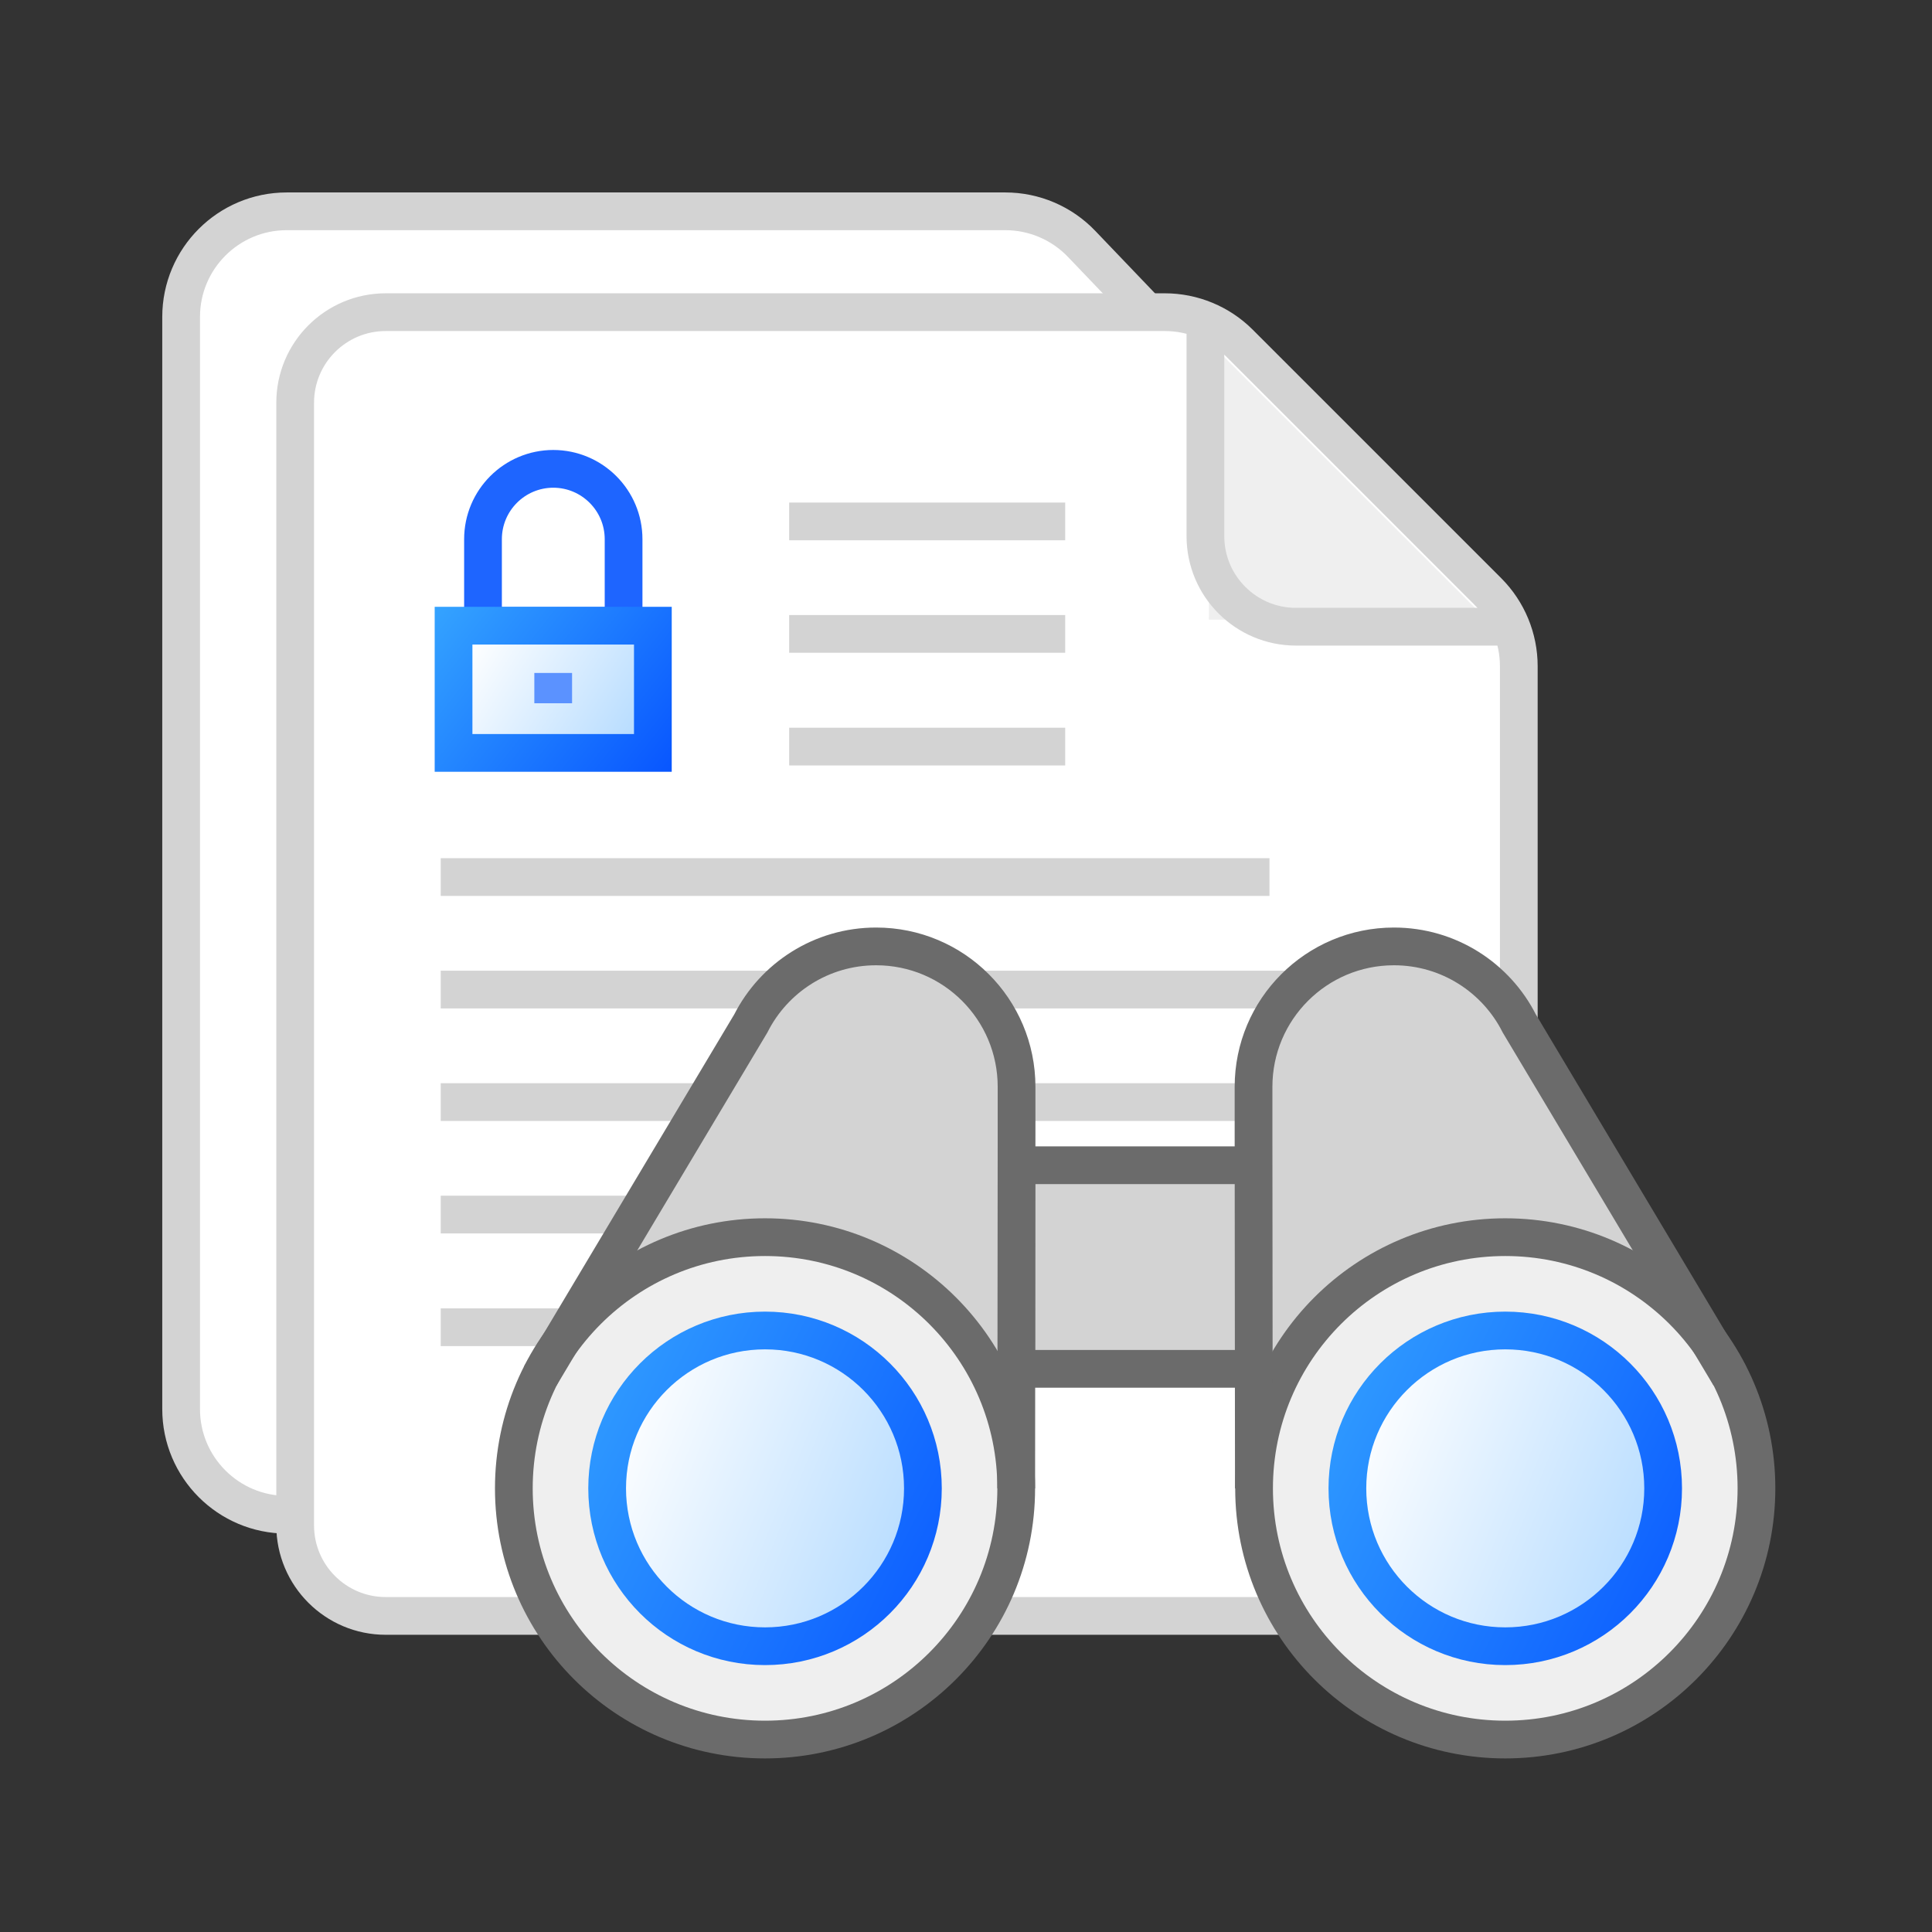 <svg width="128" height="128" viewBox="0 0 128 128" fill="none" xmlns="http://www.w3.org/2000/svg">
<rect x="0" y="0" width="128" height="128" fill="#333333" stroke="none"/>
<path d="M66.605 14H19C15.134 14 12 17.134 12 21V93.355C12 97.221 15.134 100.355 19 100.355H94.554V40.092L71.663 16.162C70.343 14.781 68.515 14 66.605 14Z" fill="white" stroke="#D3D3D3" stroke-width="2.5" stroke-miterlimit="10"/>
<path d="M100.624 107.059H25.556C22.243 107.059 19.556 104.373 19.556 101.059V26.682C19.556 23.368 22.243 20.682 25.556 20.682H77.168C79.025 20.682 80.805 21.419 82.118 22.732L98.574 39.188C99.886 40.501 100.624 42.281 100.624 44.138V107.059Z" fill="white" stroke="#D3D3D3" stroke-width="2.5" stroke-miterlimit="10"/>
<path d="M36.651 31.062C39.226 31.062 41.314 33.15 41.314 35.725V41.465H32V35.725C32 33.15 34.087 31.062 36.663 31.062H36.651Z" stroke="#1E65FF" stroke-width="2.5" stroke-miterlimit="10"/>
<path d="M43.254 41.453H30.049V49.882H43.254V41.453Z" fill="url(#paint0_linear_200_5806)" stroke="url(#paint1_linear_200_5806)" stroke-width="2.5" stroke-miterlimit="10"/>
<path d="M36.651 44.585V46.593" stroke="#5B92FF" stroke-width="2.5" stroke-miterlimit="10"/>
<path d="M29.199 58.107H84.106" stroke="#D3D3D3" stroke-width="2.5" stroke-miterlimit="10"/>
<path d="M29.199 65.561H90.856" stroke="#D3D3D3" stroke-width="2.5" stroke-miterlimit="10"/>
<path d="M29.199 73.015H84.106" stroke="#D3D3D3" stroke-width="2.5" stroke-miterlimit="10"/>
<path d="M29.199 80.468H90.856" stroke="#D3D3D3" stroke-width="2.5" stroke-miterlimit="10"/>
<path d="M29.199 87.933H84.106" stroke="#D3D3D3" stroke-width="2.5" stroke-miterlimit="10"/>
<path d="M52.285 34.545H70.572" stroke="#D3D3D3" stroke-width="2.5" stroke-miterlimit="10"/>
<path d="M52.285 41.998H70.572" stroke="#D3D3D3" stroke-width="2.5" stroke-miterlimit="10"/>
<path d="M52.285 49.463H70.572" stroke="#D3D3D3" stroke-width="2.5" stroke-miterlimit="10"/>
<path d="M98.503 41.056H80.091L80.125 22.678L98.503 41.056Z" fill="#EFEFEF"/>
<path d="M100.407 41.522H85.862C82.548 41.522 79.862 38.836 79.862 35.522V20.965" stroke="#D3D3D3" stroke-width="2.5" stroke-miterlimit="10"/>
<path d="M83.073 77.2H67.326V90.689H83.073V77.2Z" fill="#D3D3D3" stroke="#6B6B6B" stroke-width="2.5" stroke-miterlimit="10"/>
<path d="M67.35 71.993C67.247 68.329 65.251 65.016 61.598 63.394C56.867 61.295 52.069 63.416 51.025 65.901L35.313 92.47C35.313 92.47 39.635 81.795 52.08 82.01C64.525 82.226 67.361 96.792 67.361 96.792V71.993H67.35Z" fill="#D3D3D3"/>
<path d="M50.685 115.25C59.876 115.25 67.327 107.799 67.327 98.608C67.327 89.416 59.876 81.965 50.685 81.965C41.494 81.965 34.043 89.416 34.043 98.608C34.043 107.799 41.494 115.25 50.685 115.25Z" fill="#EFEFEF" stroke="#6B6B6B" stroke-width="2.5" stroke-miterlimit="10"/>
<path d="M50.685 109.067C56.462 109.067 61.145 104.384 61.145 98.607C61.145 92.831 56.462 88.148 50.685 88.148C44.908 88.148 40.225 92.831 40.225 98.607C40.225 104.384 44.908 109.067 50.685 109.067Z" fill="url(#paint2_linear_200_5806)" stroke="url(#paint3_linear_200_5806)" stroke-width="2.5" stroke-miterlimit="10"/>
<path d="M35.801 91.154L49.743 67.807C51.275 64.778 54.417 62.702 58.047 62.702C63.187 62.702 67.35 66.866 67.35 72.005V75.249L67.327 98.608" stroke="#6B6B6B" stroke-width="2.5" stroke-miterlimit="10"/>
<path d="M83.061 71.993C83.163 68.329 85.16 65.016 88.812 63.394C93.543 61.295 98.342 63.416 99.386 65.901L115.098 92.47C115.098 92.47 110.775 81.795 98.331 82.01C85.886 82.226 83.05 96.792 83.05 96.792V71.993H83.061Z" fill="#D3D3D3"/>
<path d="M99.728 115.25C108.919 115.25 116.37 107.799 116.37 98.608C116.37 89.416 108.919 81.965 99.728 81.965C90.536 81.965 83.085 89.416 83.085 98.608C83.085 107.799 90.536 115.25 99.728 115.25Z" fill="#EFEFEF" stroke="#6B6B6B" stroke-width="2.5" stroke-miterlimit="10"/>
<path d="M99.727 109.067C105.504 109.067 110.187 104.384 110.187 98.607C110.187 92.831 105.504 88.148 99.727 88.148C93.951 88.148 89.268 92.831 89.268 98.607C89.268 104.384 93.951 109.067 99.727 109.067Z" fill="url(#paint4_linear_200_5806)" stroke="url(#paint5_linear_200_5806)" stroke-width="2.5" stroke-miterlimit="10"/>
<path d="M114.599 91.154L100.656 67.807C99.125 64.778 95.982 62.702 92.352 62.702C87.213 62.702 83.05 66.866 83.05 72.005V75.249L83.072 98.608" stroke="#6B6B6B" stroke-width="2.5" stroke-miterlimit="10"/>
<defs>
<linearGradient id="paint0_linear_200_5806" x1="31.285" y1="42.361" x2="43.764" y2="50.302" gradientUnits="userSpaceOnUse">
<stop stop-color="white"/>
<stop offset="1" stop-color="#AAD6FF"/>
</linearGradient>
<linearGradient id="paint1_linear_200_5806" x1="27.882" y1="39.525" x2="43.764" y2="52.004" gradientUnits="userSpaceOnUse">
<stop stop-color="#37A8FF"/>
<stop offset="1" stop-color="#0856FF"/>
</linearGradient>
<linearGradient id="paint2_linear_200_5806" x1="42.184" y1="90.4" x2="66.025" y2="100.084" gradientUnits="userSpaceOnUse">
<stop stop-color="white"/>
<stop offset="1" stop-color="#AAD6FF"/>
</linearGradient>
<linearGradient id="paint3_linear_200_5806" x1="36.793" y1="83.361" x2="69.308" y2="99.668" gradientUnits="userSpaceOnUse">
<stop stop-color="#37A8FF"/>
<stop offset="1" stop-color="#0856FF"/>
</linearGradient>
<linearGradient id="paint4_linear_200_5806" x1="91.227" y1="90.4" x2="115.068" y2="100.084" gradientUnits="userSpaceOnUse">
<stop stop-color="white"/>
<stop offset="1" stop-color="#AAD6FF"/>
</linearGradient>
<linearGradient id="paint5_linear_200_5806" x1="85.835" y1="83.361" x2="118.35" y2="99.668" gradientUnits="userSpaceOnUse">
<stop stop-color="#37A8FF"/>
<stop offset="1" stop-color="#0856FF"/>
</linearGradient>
</defs>
</svg>
